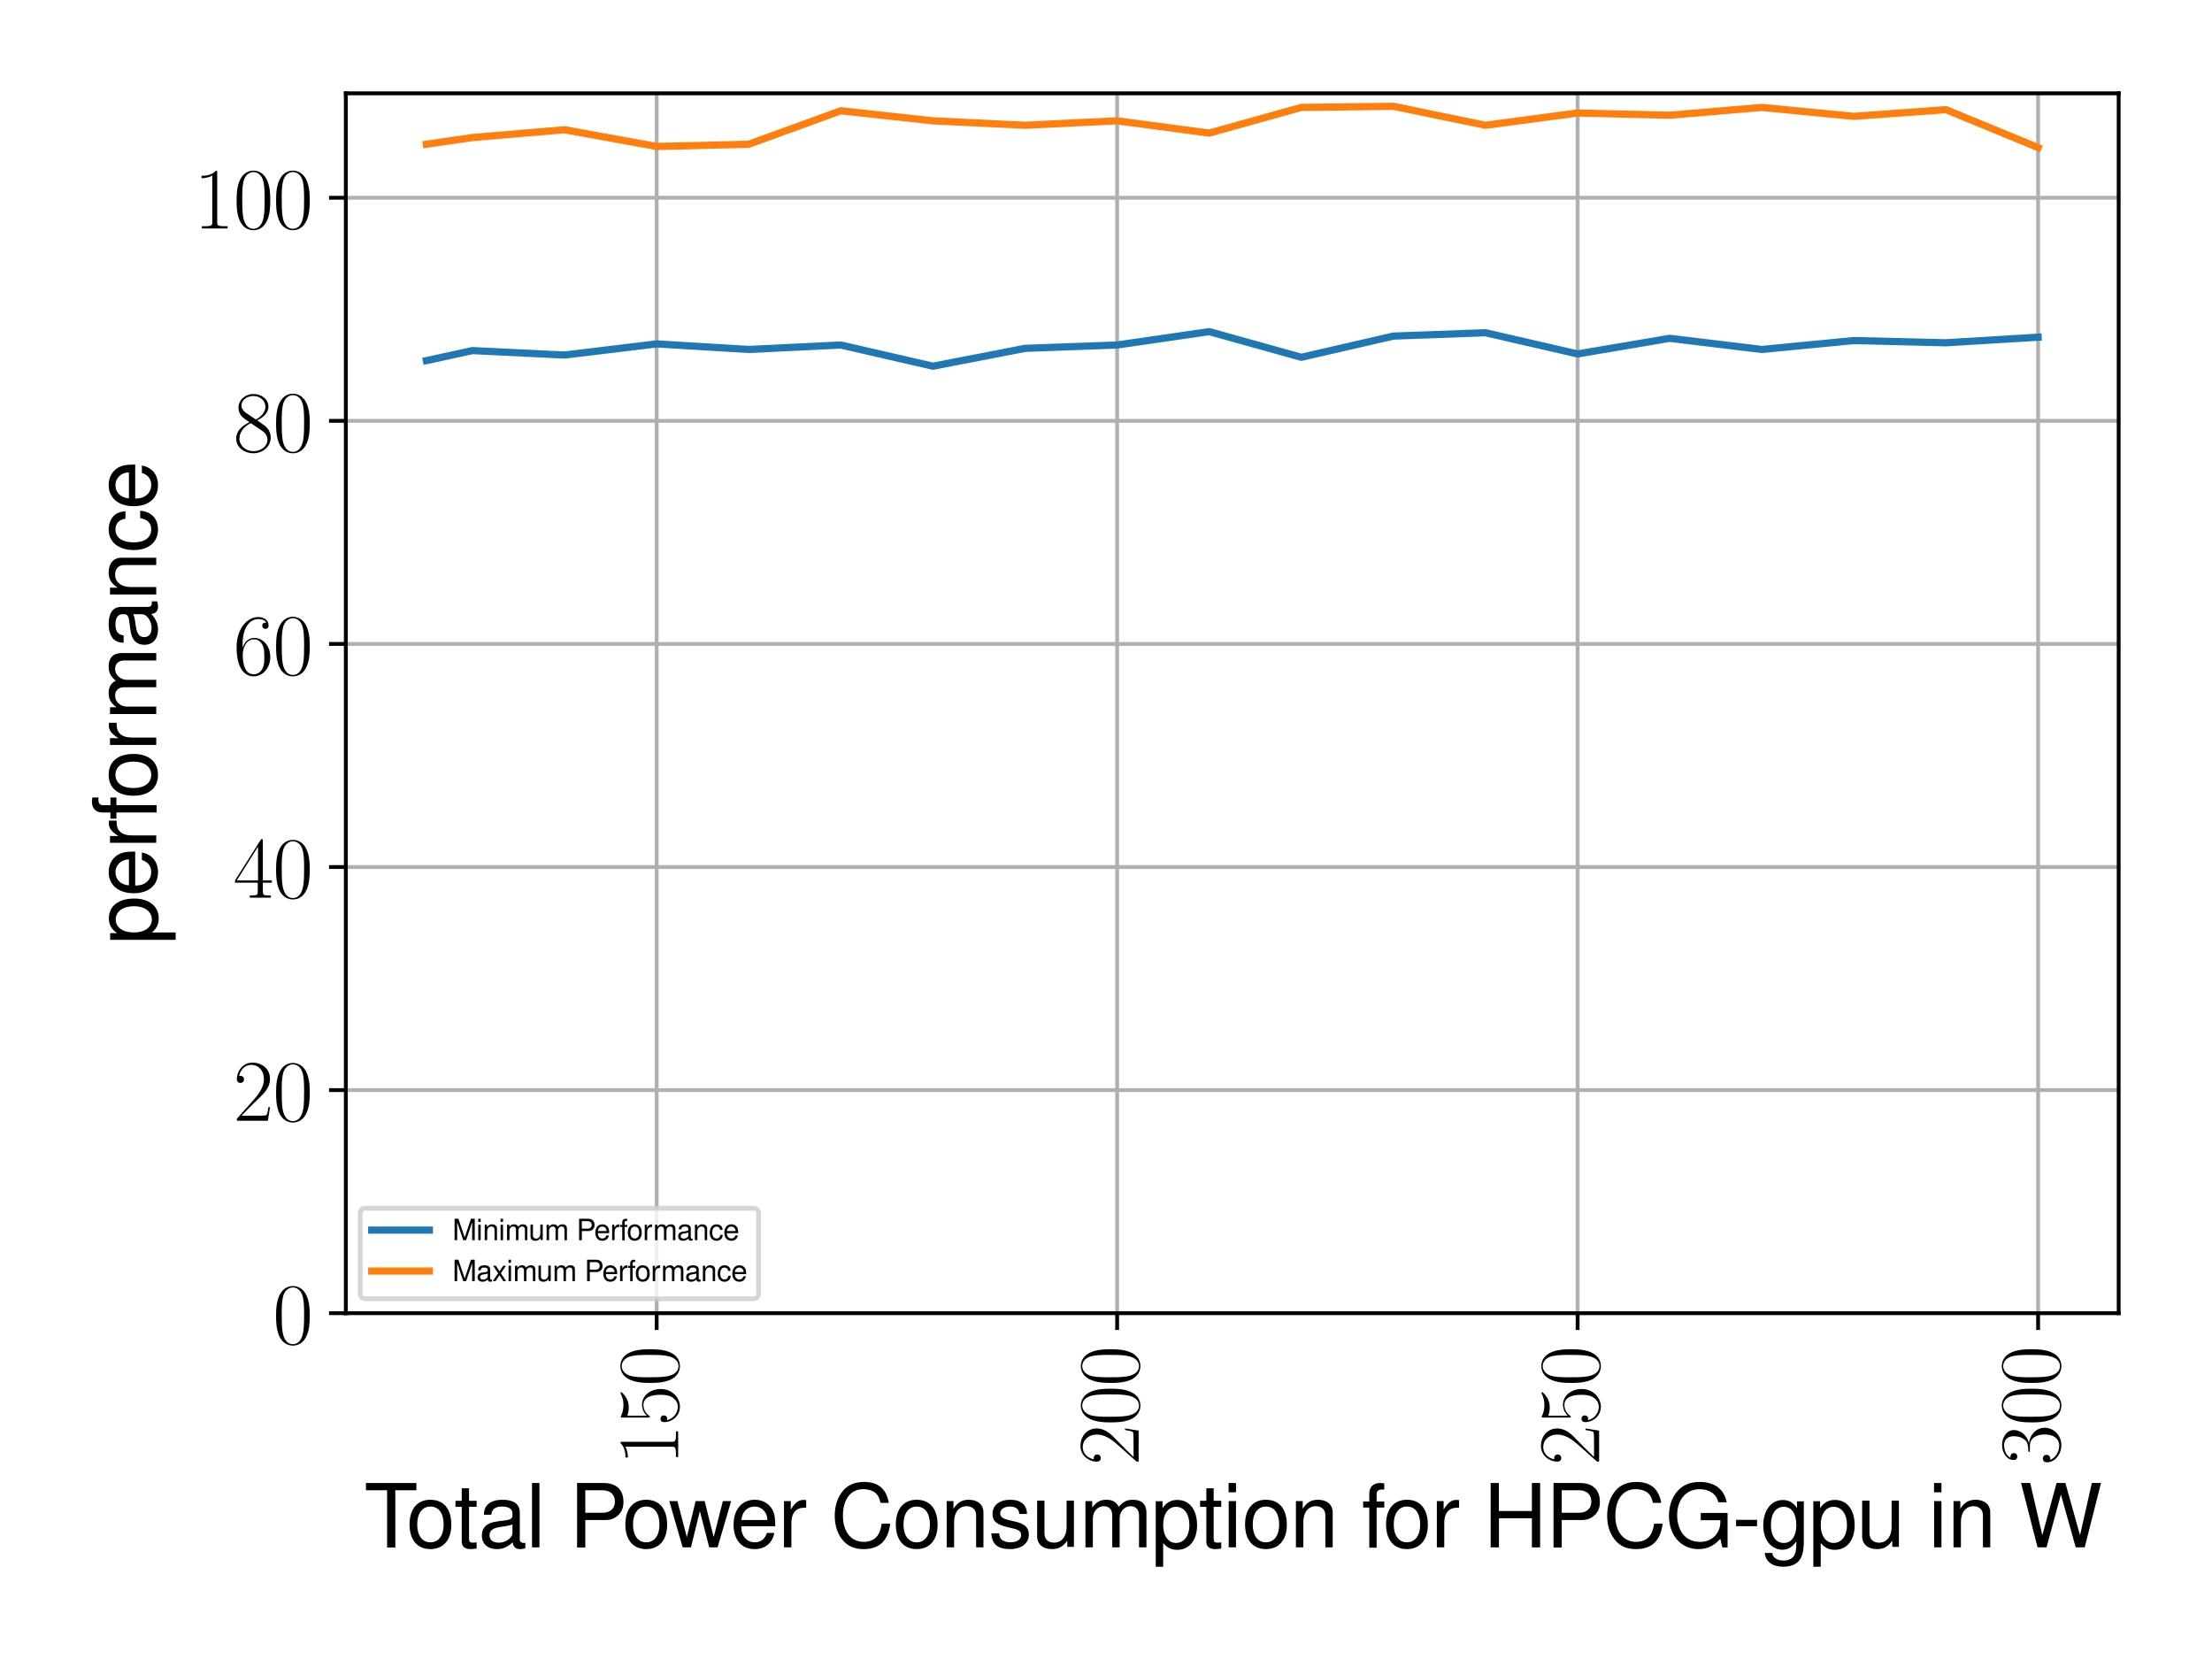 <?xml version="1.0" encoding="utf-8" standalone="no"?>
<!DOCTYPE svg PUBLIC "-//W3C//DTD SVG 1.1//EN"
  "http://www.w3.org/Graphics/SVG/1.1/DTD/svg11.dtd">
<svg height="345.6pt" version="1.1" viewBox="0 0 460.8 345.6" width="460.8pt" xmlns="http://www.w3.org/2000/svg" xmlns:xlink="http://www.w3.org/1999/xlink">
 <defs>
  <style type="text/css">*{stroke-linecap:butt;stroke-linejoin:round;}</style>
 </defs>
 <g id="figure_1">
  <g id="patch_1">
   <path d="M 0 345.6 
L 460.8 345.6 
L 460.8 0 
L 0 0 
z
" style="fill:#ffffff;"/>
  </g>
  <g id="axes_1">
   <g id="patch_2">
    <path d="M 72.041 273.559 
L 441.36 273.559 
L 441.36 19.44 
L 72.041 19.44 
z
" style="fill:#ffffff;"/>
   </g>
   <g id="matplotlib.axis_1">
    <g id="xtick_1">
     <g id="line2d_1">
      <path clip-path="url(#pe0fbb94f24)" d="M 136.792 273.559 
L 136.792 19.44 
" style="fill:none;stroke:#b0b0b0;stroke-linecap:square;stroke-width:0.8;"/>
     </g>
     <g id="line2d_2">
      <defs>
       <path d="M 0 0 
L 0 3.5 
" id="maa66f556cd" style="stroke:#000000;stroke-width:0.8;"/>
      </defs>
      <g>
       <use style="stroke:#000000;stroke-width:0.8;" x="136.792" xlink:href="#maa66f556cd" y="273.559"/>
      </g>
     </g>
     <g id="text_1">
      <!-- $\mathdefault{150}$ -->
      <g transform="translate(141.271 305.232)rotate(-90)scale(0.18 -0.18)">
       <defs>
        <path d="M 1702 4058 
C 1702 4192 1696 4192 1606 4192 
C 1357 3916 979 3827 621 3827 
C 602 3827 570 3827 563 3808 
C 557 3795 557 3782 557 3648 
C 755 3648 1088 3686 1344 3839 
L 1344 461 
C 1344 236 1331 160 781 160 
L 589 160 
L 589 0 
C 896 0 1216 0 1523 0 
C 1830 0 2150 0 2458 0 
L 2458 160 
L 2266 160 
C 1715 160 1702 230 1702 458 
L 1702 4058 
z
" id="CMR17-31" transform="scale(0.016)"/>
        <path d="M 730 3692 
C 794 3666 1056 3584 1325 3584 
C 1920 3584 2246 3911 2432 4100 
C 2432 4157 2432 4192 2394 4192 
C 2387 4192 2374 4192 2323 4163 
C 2099 4058 1837 3973 1517 3973 
C 1325 3973 1037 3999 723 4139 
C 653 4171 640 4171 634 4171 
C 602 4171 595 4164 595 4037 
L 595 2203 
C 595 2089 595 2057 659 2057 
C 691 2057 704 2070 736 2114 
C 941 2401 1222 2522 1542 2522 
C 1766 2522 2246 2382 2246 1289 
C 2246 1085 2246 715 2054 421 
C 1894 159 1645 25 1370 25 
C 947 25 518 320 403 814 
C 429 807 480 795 506 795 
C 589 795 749 840 749 1038 
C 749 1210 627 1280 506 1280 
C 358 1280 262 1190 262 1011 
C 262 454 704 -128 1382 -128 
C 2042 -128 2669 440 2669 1264 
C 2669 2030 2170 2624 1549 2624 
C 1222 2624 947 2503 730 2274 
L 730 3692 
z
" id="CMR17-35" transform="scale(0.016)"/>
        <path d="M 2688 2025 
C 2688 2416 2682 3080 2413 3591 
C 2176 4039 1798 4198 1466 4198 
C 1158 4198 768 4058 525 3597 
C 269 3118 243 2524 243 2025 
C 243 1661 250 1106 448 619 
C 723 -39 1216 -128 1466 -128 
C 1760 -128 2208 -7 2470 600 
C 2662 1042 2688 1559 2688 2025 
z
M 1466 -26 
C 1056 -26 813 325 723 812 
C 653 1188 653 1738 653 2096 
C 653 2588 653 2997 736 3387 
C 858 3929 1216 4096 1466 4096 
C 1728 4096 2067 3923 2189 3400 
C 2272 3036 2278 2607 2278 2096 
C 2278 1680 2278 1169 2202 792 
C 2067 95 1690 -26 1466 -26 
z
" id="CMR17-30" transform="scale(0.016)"/>
       </defs>
       <use transform="scale(0.996)" xlink:href="#CMR17-31"/>
       <use transform="translate(45.69 0)scale(0.996)" xlink:href="#CMR17-35"/>
       <use transform="translate(91.381 0)scale(0.996)" xlink:href="#CMR17-30"/>
      </g>
     </g>
    </g>
    <g id="xtick_2">
     <g id="line2d_3">
      <path clip-path="url(#pe0fbb94f24)" d="M 232.719 273.559 
L 232.719 19.44 
" style="fill:none;stroke:#b0b0b0;stroke-linecap:square;stroke-width:0.8;"/>
     </g>
     <g id="line2d_4">
      <g>
       <use style="stroke:#000000;stroke-width:0.8;" x="232.719" xlink:href="#maa66f556cd" y="273.559"/>
      </g>
     </g>
     <g id="text_2">
      <!-- $\mathdefault{200}$ -->
      <g transform="translate(237.198 305.232)rotate(-90)scale(0.18 -0.18)">
       <defs>
        <path d="M 2669 989 
L 2554 989 
C 2490 536 2438 459 2413 420 
C 2381 369 1920 369 1830 369 
L 602 369 
C 832 619 1280 1072 1824 1597 
C 2214 1967 2669 2402 2669 3035 
C 2669 3790 2067 4224 1395 4224 
C 691 4224 262 3604 262 3030 
C 262 2780 448 2748 525 2748 
C 589 2748 781 2787 781 3010 
C 781 3207 614 3264 525 3264 
C 486 3264 448 3258 422 3245 
C 544 3790 915 4058 1306 4058 
C 1862 4058 2227 3617 2227 3035 
C 2227 2479 1901 2000 1536 1584 
L 262 146 
L 262 0 
L 2515 0 
L 2669 989 
z
" id="CMR17-32" transform="scale(0.016)"/>
       </defs>
       <use transform="scale(0.996)" xlink:href="#CMR17-32"/>
       <use transform="translate(45.69 0)scale(0.996)" xlink:href="#CMR17-30"/>
       <use transform="translate(91.381 0)scale(0.996)" xlink:href="#CMR17-30"/>
      </g>
     </g>
    </g>
    <g id="xtick_3">
     <g id="line2d_5">
      <path clip-path="url(#pe0fbb94f24)" d="M 328.646 273.559 
L 328.646 19.44 
" style="fill:none;stroke:#b0b0b0;stroke-linecap:square;stroke-width:0.8;"/>
     </g>
     <g id="line2d_6">
      <g>
       <use style="stroke:#000000;stroke-width:0.8;" x="328.646" xlink:href="#maa66f556cd" y="273.559"/>
      </g>
     </g>
     <g id="text_3">
      <!-- $\mathdefault{250}$ -->
      <g transform="translate(333.125 305.232)rotate(-90)scale(0.18 -0.18)">
       <use transform="scale(0.996)" xlink:href="#CMR17-32"/>
       <use transform="translate(45.69 0)scale(0.996)" xlink:href="#CMR17-35"/>
       <use transform="translate(91.381 0)scale(0.996)" xlink:href="#CMR17-30"/>
      </g>
     </g>
    </g>
    <g id="xtick_4">
     <g id="line2d_7">
      <path clip-path="url(#pe0fbb94f24)" d="M 424.573 273.559 
L 424.573 19.44 
" style="fill:none;stroke:#b0b0b0;stroke-linecap:square;stroke-width:0.8;"/>
     </g>
     <g id="line2d_8">
      <g>
       <use style="stroke:#000000;stroke-width:0.8;" x="424.573" xlink:href="#maa66f556cd" y="273.559"/>
      </g>
     </g>
     <g id="text_4">
      <!-- $\mathdefault{300}$ -->
      <g transform="translate(429.051 305.232)rotate(-90)scale(0.18 -0.18)">
       <defs>
        <path d="M 1414 2157 
C 1984 2157 2234 1662 2234 1090 
C 2234 320 1824 25 1453 25 
C 1114 25 563 194 390 693 
C 422 680 454 680 486 680 
C 640 680 755 782 755 948 
C 755 1133 614 1216 486 1216 
C 378 1216 211 1165 211 926 
C 211 335 787 -128 1466 -128 
C 2176 -128 2720 430 2720 1085 
C 2720 1707 2208 2157 1600 2227 
C 2086 2328 2554 2756 2554 3329 
C 2554 3820 2048 4179 1472 4179 
C 890 4179 378 3829 378 3329 
C 378 3110 544 3072 627 3072 
C 762 3072 877 3155 877 3321 
C 877 3486 762 3569 627 3569 
C 602 3569 570 3569 544 3557 
C 730 3959 1235 4032 1459 4032 
C 1683 4032 2106 3925 2106 3320 
C 2106 3143 2080 2828 1862 2550 
C 1670 2304 1453 2304 1242 2284 
C 1210 2284 1062 2269 1037 2269 
C 992 2263 966 2257 966 2208 
C 966 2163 973 2157 1101 2157 
L 1414 2157 
z
" id="CMR17-33" transform="scale(0.016)"/>
       </defs>
       <use transform="scale(0.996)" xlink:href="#CMR17-33"/>
       <use transform="translate(45.69 0)scale(0.996)" xlink:href="#CMR17-30"/>
       <use transform="translate(91.381 0)scale(0.996)" xlink:href="#CMR17-30"/>
      </g>
     </g>
    </g>
    <g id="text_5">
     <!-- Total Power Consumption for HPCG-gpu in W -->
     <g transform="translate(75.851 322.34)scale(0.18 -0.18)">
      <defs>
       <path d="M 2266 4146 
L 3795 4146 
L 3795 4672 
L 134 4672 
L 134 4146 
L 1670 4146 
L 1670 -14 
L 2266 -14 
L 2266 4146 
z
" id="NimbusSanL-Regu-54" transform="scale(0.016)"/>
       <path d="M 1741 3456 
C 800 3456 230 2786 230 1663 
C 230 541 794 -128 1747 -128 
C 2688 -128 3264 541 3264 1638 
C 3264 2792 2707 3456 1741 3456 
z
M 1747 2962 
C 2349 2962 2707 2472 2707 1645 
C 2707 861 2336 365 1747 365 
C 1152 365 787 855 787 1663 
C 787 2466 1152 2962 1747 2962 
z
" id="NimbusSanL-Regu-6f" transform="scale(0.016)"/>
       <path d="M 1626 3380 
L 1075 3380 
L 1075 4288 
L 544 4288 
L 544 3380 
L 90 3380 
L 90 2944 
L 544 2944 
L 544 404 
C 544 64 774 -128 1190 -128 
C 1318 -128 1446 -116 1626 -83 
L 1626 366 
C 1555 346 1472 340 1370 340 
C 1139 340 1075 404 1075 641 
L 1075 2944 
L 1626 2944 
L 1626 3380 
z
" id="NimbusSanL-Regu-74" transform="scale(0.016)"/>
       <path d="M 3424 333 
C 3366 320 3341 320 3309 320 
C 3123 320 3021 415 3021 581 
L 3021 2545 
C 3021 3137 2586 3456 1760 3456 
C 1274 3456 870 3316 646 3066 
C 493 2893 429 2702 416 2370 
L 954 2370 
C 998 2777 1242 2962 1741 2962 
C 2221 2962 2490 2783 2490 2465 
L 2490 2325 
C 2490 2101 2355 2006 1933 1955 
C 1178 1860 1062 1834 858 1751 
C 467 1592 269 1292 269 859 
C 269 254 691 -128 1370 -128 
C 1792 -128 2131 19 2509 365 
C 2547 25 2714 -128 3059 -128 
C 3168 -128 3251 -116 3424 -70 
L 3424 333 
z
M 2490 1072 
C 2490 893 2438 785 2278 639 
C 2061 441 1798 340 1485 340 
C 1069 340 826 537 826 874 
C 826 1225 1062 1403 1632 1486 
C 2195 1562 2310 1588 2490 1670 
L 2490 1072 
z
" id="NimbusSanL-Regu-61" transform="scale(0.016)"/>
       <path d="M 973 4672 
L 435 4672 
L 435 -2 
L 973 -2 
L 973 4672 
z
" id="NimbusSanL-Regu-6c" transform="scale(0.016)"/>
       <path d="M 1178 1984 
L 2643 1984 
C 3008 1984 3296 2093 3546 2316 
C 3827 2573 3949 2873 3949 3303 
C 3949 4179 3430 4672 2509 4672 
L 582 4672 
L 582 -14 
L 1178 -14 
L 1178 1984 
z
M 1178 2510 
L 1178 4146 
L 2419 4146 
C 2989 4146 3328 3839 3328 3327 
C 3328 2816 2989 2510 2419 2510 
L 1178 2510 
z
" id="NimbusSanL-Regu-50" transform="scale(0.016)"/>
       <path d="M 3546 0 
L 4531 3360 
L 3930 3360 
L 3264 744 
L 2605 3360 
L 1952 3360 
L 1312 744 
L 627 3360 
L 38 3360 
L 1011 0 
L 1613 0 
L 2259 2635 
L 2938 0 
L 3546 0 
z
" id="NimbusSanL-Regu-77" transform="scale(0.016)"/>
       <path d="M 3283 1529 
C 3283 2034 3245 2338 3149 2584 
C 2931 3127 2419 3456 1792 3456 
C 858 3456 256 2742 256 1645 
C 256 547 838 -128 1779 -128 
C 2547 -128 3078 310 3213 1044 
L 2675 1044 
C 2528 598 2227 365 1798 365 
C 1459 365 1171 520 992 805 
C 864 998 819 1193 813 1529 
L 3283 1529 
z
M 826 1984 
C 870 2577 1248 2962 1786 2962 
C 2310 2962 2714 2530 2714 1984 
C 2714 1984 2714 1984 2707 1984 
L 826 1984 
z
" id="NimbusSanL-Regu-65" transform="scale(0.016)"/>
       <path d="M 442 3359 
L 442 0 
L 979 0 
L 979 1741 
C 979 2221 1101 2535 1357 2720 
C 1523 2842 1683 2880 2054 2880 
L 2054 3432 
C 1965 3444 1920 3444 1850 3444 
C 1504 3444 1242 3240 934 2746 
L 934 3359 
L 442 3359 
z
" id="NimbusSanL-Regu-72" transform="scale(0.016)"/>
       <path d="M 4237 3229 
C 4051 4252 3462 4750 2438 4750 
C 1811 4750 1306 4552 960 4168 
C 538 3709 307 3045 307 2291 
C 307 1525 544 868 986 414 
C 1344 44 1805 -128 2413 -128 
C 3552 -128 4192 485 4333 1717 
L 3718 1717 
C 3667 1399 3603 1182 3507 997 
C 3315 614 2918 397 2419 397 
C 1491 397 902 1137 902 2298 
C 902 3491 1466 4224 2368 4224 
C 2746 4224 3098 4110 3290 3930 
C 3462 3771 3558 3573 3629 3229 
L 4237 3229 
z
" id="NimbusSanL-Regu-43" transform="scale(0.016)"/>
       <path d="M 448 3359 
L 448 0 
L 986 0 
L 986 1853 
C 986 2539 1344 2988 1894 2988 
C 2317 2988 2586 2731 2586 2327 
L 2586 0 
L 3117 0 
L 3117 2539 
C 3117 3097 2701 3456 2054 3456 
C 1555 3456 1235 3263 941 2796 
L 941 3359 
L 448 3359 
z
" id="NimbusSanL-Regu-6e" transform="scale(0.016)"/>
       <path d="M 2803 2427 
C 2797 3085 2362 3456 1587 3456 
C 806 3456 301 3054 301 2436 
C 301 1913 570 1665 1363 1474 
L 1862 1353 
C 2234 1263 2381 1130 2381 888 
C 2381 576 2067 365 1600 365 
C 1312 365 1069 448 934 588 
C 851 684 813 779 781 1014 
L 218 1014 
C 243 241 678 -128 1555 -128 
C 2400 -128 2938 285 2938 929 
C 2938 1426 2656 1701 1990 1860 
L 1478 1981 
C 1043 2082 858 2223 858 2458 
C 858 2764 1133 2962 1568 2962 
C 1997 2962 2227 2777 2240 2427 
L 2803 2427 
z
" id="NimbusSanL-Regu-73" transform="scale(0.016)"/>
       <path d="M 3085 33 
L 3085 3392 
L 2554 3392 
L 2554 1479 
C 2554 790 2195 340 1638 340 
C 1216 340 947 597 947 1003 
L 947 3392 
L 416 3392 
L 416 792 
C 416 232 832 -128 1485 -128 
C 1978 -128 2291 45 2605 488 
L 2605 33 
L 3085 33 
z
" id="NimbusSanL-Regu-75" transform="scale(0.016)"/>
       <path d="M 448 3359 
L 448 0 
L 986 0 
L 986 2109 
C 986 2597 1338 2988 1773 2988 
C 2170 2988 2394 2744 2394 2314 
L 2394 0 
L 2931 0 
L 2931 2109 
C 2931 2597 3283 2988 3718 2988 
C 4109 2988 4339 2738 4339 2314 
L 4339 0 
L 4877 0 
L 4877 2520 
C 4877 3122 4531 3456 3904 3456 
C 3456 3456 3187 3321 2874 2943 
C 2675 3302 2406 3456 1971 3456 
C 1523 3456 1229 3289 941 2885 
L 941 3359 
L 448 3359 
z
" id="NimbusSanL-Regu-6d" transform="scale(0.016)"/>
       <path d="M 346 -1408 
L 883 -1408 
L 883 320 
C 1165 -27 1478 -180 1914 -180 
C 2778 -180 3347 522 3347 1599 
C 3347 2734 2797 3444 1907 3444 
C 1453 3444 1088 3238 838 2841 
L 838 3349 
L 346 3349 
L 346 -1408 
z
M 1818 2944 
C 2406 2944 2790 2420 2790 1612 
C 2790 843 2400 320 1818 320 
C 1254 320 883 837 883 1632 
C 883 2427 1254 2944 1818 2944 
z
" id="NimbusSanL-Regu-70" transform="scale(0.016)"/>
       <path d="M 960 3359 
L 429 3359 
L 429 0 
L 960 0 
L 960 3359 
z
M 960 4672 
L 422 4672 
L 422 3999 
L 960 3999 
L 960 4672 
z
" id="NimbusSanL-Regu-69" transform="scale(0.016)"/>
       <path d="M 1651 3328 
L 1094 3328 
L 1094 3856 
C 1094 4082 1222 4198 1466 4198 
C 1510 4198 1530 4198 1651 4198 
L 1651 4640 
C 1530 4666 1459 4672 1350 4672 
C 858 4672 563 4388 563 3903 
L 563 3328 
L 115 3328 
L 115 2892 
L 563 2892 
L 563 -26 
L 1094 -26 
L 1094 2892 
L 1651 2892 
L 1651 3328 
z
" id="NimbusSanL-Regu-66" transform="scale(0.016)"/>
       <path d="M 3526 2112 
L 3526 -2 
L 4122 -2 
L 4122 4672 
L 3526 4672 
L 3526 2638 
L 1126 2638 
L 1126 4672 
L 531 4672 
L 531 -2 
L 1133 -2 
L 1133 2112 
L 3526 2112 
z
" id="NimbusSanL-Regu-48" transform="scale(0.016)"/>
       <path d="M 4538 2496 
L 2592 2496 
L 2592 1971 
L 4013 1971 
L 4013 1841 
C 4013 1003 3398 397 2547 397 
C 2074 397 1645 569 1370 870 
C 1062 1201 877 1756 877 2330 
C 877 3471 1530 4224 2515 4224 
C 3226 4224 3738 3864 3866 3272 
L 4474 3272 
C 4307 4211 3590 4750 2522 4750 
C 1952 4750 1491 4603 1126 4303 
C 589 3856 282 3135 282 2298 
C 282 868 1158 -128 2419 -128 
C 3053 -128 3558 109 4013 616 
L 4160 -7 
L 4538 -7 
L 4538 2496 
z
" id="NimbusSanL-Regu-47" transform="scale(0.016)"/>
       <path d="M 1818 1997 
L 294 1997 
L 294 1536 
L 1818 1536 
L 1818 1997 
z
" id="NimbusSanL-Regu-2d" transform="scale(0.016)"/>
       <path d="M 2637 3341 
L 2637 2854 
C 2368 3252 2042 3438 1613 3438 
C 762 3438 186 2692 186 1600 
C 186 1048 333 598 608 276 
C 858 -7 1216 -173 1568 -173 
C 1990 -173 2285 6 2586 429 
L 2586 258 
C 2586 -192 2528 -465 2394 -649 
C 2253 -844 1978 -959 1651 -959 
C 1408 -959 1190 -896 1043 -783 
C 922 -688 870 -600 838 -406 
L 294 -406 
C 352 -1033 845 -1408 1632 -1408 
C 2131 -1408 2560 -1247 2778 -979 
C 3034 -671 3130 -249 3130 538 
L 3130 3341 
L 2637 3341 
z
M 1670 2944 
C 2246 2944 2586 2455 2586 1613 
C 2586 808 2240 320 1677 320 
C 1094 320 742 816 742 1632 
C 742 2442 1101 2944 1670 2944 
z
" id="NimbusSanL-Regu-67" transform="scale(0.016)"/>
       <path d="M 4762 0 
L 5946 4672 
L 5280 4672 
L 4422 878 
L 3360 4672 
L 2720 4672 
L 1683 878 
L 806 4672 
L 141 4672 
L 1338 0 
L 1990 0 
L 3034 3839 
L 4109 0 
L 4762 0 
z
" id="NimbusSanL-Regu-57" transform="scale(0.016)"/>
      </defs>
      <use transform="scale(0.996)" xlink:href="#NimbusSanL-Regu-54"/>
      <use transform="translate(48.917 0)scale(0.996)" xlink:href="#NimbusSanL-Regu-6f"/>
      <use transform="translate(104.309 0)scale(0.996)" xlink:href="#NimbusSanL-Regu-74"/>
      <use transform="translate(132.004 0)scale(0.996)" xlink:href="#NimbusSanL-Regu-61"/>
      <use transform="translate(187.395 0)scale(0.996)" xlink:href="#NimbusSanL-Regu-6c"/>
      <use transform="translate(237.207 0)scale(0.996)" xlink:href="#NimbusSanL-Regu-50"/>
      <use transform="translate(298.676 0)scale(0.996)" xlink:href="#NimbusSanL-Regu-6f"/>
      <use transform="translate(352.574 0)scale(0.996)" xlink:href="#NimbusSanL-Regu-77"/>
      <use transform="translate(423.508 0)scale(0.996)" xlink:href="#NimbusSanL-Regu-65"/>
      <use transform="translate(478.9 0)scale(0.996)" xlink:href="#NimbusSanL-Regu-72"/>
      <use transform="translate(539.77 0)scale(0.996)" xlink:href="#NimbusSanL-Regu-43"/>
      <use transform="translate(611.7 0)scale(0.996)" xlink:href="#NimbusSanL-Regu-6f"/>
      <use transform="translate(667.092 0)scale(0.996)" xlink:href="#NimbusSanL-Regu-6e"/>
      <use transform="translate(722.484 0)scale(0.996)" xlink:href="#NimbusSanL-Regu-73"/>
      <use transform="translate(772.297 0)scale(0.996)" xlink:href="#NimbusSanL-Regu-75"/>
      <use transform="translate(827.689 0)scale(0.996)" xlink:href="#NimbusSanL-Regu-6d"/>
      <use transform="translate(910.677 0)scale(0.996)" xlink:href="#NimbusSanL-Regu-70"/>
      <use transform="translate(966.069 0)scale(0.996)" xlink:href="#NimbusSanL-Regu-74"/>
      <use transform="translate(993.764 0)scale(0.996)" xlink:href="#NimbusSanL-Regu-69"/>
      <use transform="translate(1015.881 0)scale(0.996)" xlink:href="#NimbusSanL-Regu-6f"/>
      <use transform="translate(1071.272 0)scale(0.996)" xlink:href="#NimbusSanL-Regu-6e"/>
      <use transform="translate(1154.359 0)scale(0.996)" xlink:href="#NimbusSanL-Regu-66"/>
      <use transform="translate(1179.066 0)scale(0.996)" xlink:href="#NimbusSanL-Regu-6f"/>
      <use transform="translate(1234.458 0)scale(0.996)" xlink:href="#NimbusSanL-Regu-72"/>
      <use transform="translate(1295.328 0)scale(0.996)" xlink:href="#NimbusSanL-Regu-48"/>
      <use transform="translate(1367.258 0)scale(0.996)" xlink:href="#NimbusSanL-Regu-50"/>
      <use transform="translate(1433.708 0)scale(0.996)" xlink:href="#NimbusSanL-Regu-43"/>
      <use transform="translate(1505.638 0)scale(0.996)" xlink:href="#NimbusSanL-Regu-47"/>
      <use transform="translate(1583.147 0)scale(0.996)" xlink:href="#NimbusSanL-Regu-2d"/>
      <use transform="translate(1616.322 0)scale(0.996)" xlink:href="#NimbusSanL-Regu-67"/>
      <use transform="translate(1671.714 0)scale(0.996)" xlink:href="#NimbusSanL-Regu-70"/>
      <use transform="translate(1727.105 0)scale(0.996)" xlink:href="#NimbusSanL-Regu-75"/>
      <use transform="translate(1810.192 0)scale(0.996)" xlink:href="#NimbusSanL-Regu-69"/>
      <use transform="translate(1832.309 0)scale(0.996)" xlink:href="#NimbusSanL-Regu-6e"/>
      <use transform="translate(1915.396 0)scale(0.996)" xlink:href="#NimbusSanL-Regu-57"/>
     </g>
    </g>
   </g>
   <g id="matplotlib.axis_2">
    <g id="ytick_1">
     <g id="line2d_9">
      <path clip-path="url(#pe0fbb94f24)" d="M 72.041 273.559 
L 441.36 273.559 
" style="fill:none;stroke:#b0b0b0;stroke-linecap:square;stroke-width:0.8;"/>
     </g>
     <g id="line2d_10">
      <defs>
       <path d="M 0 0 
L -3.5 0 
" id="md976895cb3" style="stroke:#000000;stroke-width:0.8;"/>
      </defs>
      <g>
       <use style="stroke:#000000;stroke-width:0.8;" x="72.041" xlink:href="#md976895cb3" y="273.559"/>
      </g>
     </g>
     <g id="text_6">
      <!-- $\mathdefault{0}$ -->
      <g transform="translate(56.817 279.947)scale(0.18 -0.18)">
       <use transform="scale(0.996)" xlink:href="#CMR17-30"/>
      </g>
     </g>
    </g>
    <g id="ytick_2">
     <g id="line2d_11">
      <path clip-path="url(#pe0fbb94f24)" d="M 72.041 227.087 
L 441.36 227.087 
" style="fill:none;stroke:#b0b0b0;stroke-linecap:square;stroke-width:0.8;"/>
     </g>
     <g id="line2d_12">
      <g>
       <use style="stroke:#000000;stroke-width:0.8;" x="72.041" xlink:href="#md976895cb3" y="227.087"/>
      </g>
     </g>
     <g id="text_7">
      <!-- $\mathdefault{20}$ -->
      <g transform="translate(48.593 233.476)scale(0.18 -0.18)">
       <use transform="scale(0.996)" xlink:href="#CMR17-32"/>
       <use transform="translate(45.69 0)scale(0.996)" xlink:href="#CMR17-30"/>
      </g>
     </g>
    </g>
    <g id="ytick_3">
     <g id="line2d_13">
      <path clip-path="url(#pe0fbb94f24)" d="M 72.041 180.615 
L 441.36 180.615 
" style="fill:none;stroke:#b0b0b0;stroke-linecap:square;stroke-width:0.8;"/>
     </g>
     <g id="line2d_14">
      <g>
       <use style="stroke:#000000;stroke-width:0.8;" x="72.041" xlink:href="#md976895cb3" y="180.615"/>
      </g>
     </g>
     <g id="text_8">
      <!-- $\mathdefault{40}$ -->
      <g transform="translate(48.593 187.004)scale(0.18 -0.18)">
       <defs>
        <path d="M 2150 4122 
C 2150 4256 2144 4256 2029 4256 
L 128 1254 
L 128 1088 
L 1779 1088 
L 1779 457 
C 1779 224 1766 160 1318 160 
L 1197 160 
L 1197 0 
C 1402 0 1747 0 1965 0 
C 2182 0 2528 0 2733 0 
L 2733 160 
L 2611 160 
C 2163 160 2150 224 2150 457 
L 2150 1088 
L 2803 1088 
L 2803 1254 
L 2150 1254 
L 2150 4122 
z
M 1798 3703 
L 1798 1254 
L 256 1254 
L 1798 3703 
z
" id="CMR17-34" transform="scale(0.016)"/>
       </defs>
       <use transform="scale(0.996)" xlink:href="#CMR17-34"/>
       <use transform="translate(45.69 0)scale(0.996)" xlink:href="#CMR17-30"/>
      </g>
     </g>
    </g>
    <g id="ytick_4">
     <g id="line2d_15">
      <path clip-path="url(#pe0fbb94f24)" d="M 72.041 134.144 
L 441.36 134.144 
" style="fill:none;stroke:#b0b0b0;stroke-linecap:square;stroke-width:0.8;"/>
     </g>
     <g id="line2d_16">
      <g>
       <use style="stroke:#000000;stroke-width:0.8;" x="72.041" xlink:href="#md976895cb3" y="134.144"/>
      </g>
     </g>
     <g id="text_9">
      <!-- $\mathdefault{60}$ -->
      <g transform="translate(48.593 140.532)scale(0.18 -0.18)">
       <defs>
        <path d="M 678 2176 
C 678 3690 1395 4032 1811 4032 
C 1946 4032 2272 4009 2400 3776 
C 2298 3776 2106 3776 2106 3553 
C 2106 3381 2246 3323 2336 3323 
C 2394 3323 2566 3348 2566 3560 
C 2566 3954 2246 4179 1805 4179 
C 1043 4179 243 3390 243 1984 
C 243 253 966 -128 1478 -128 
C 2099 -128 2688 427 2688 1283 
C 2688 2081 2170 2662 1517 2662 
C 1126 2662 838 2407 678 1960 
L 678 2176 
z
M 1478 25 
C 691 25 691 1200 691 1436 
C 691 1896 909 2560 1504 2560 
C 1613 2560 1926 2560 2138 2120 
C 2253 1870 2253 1609 2253 1289 
C 2253 944 2253 690 2118 434 
C 1978 171 1773 25 1478 25 
z
" id="CMR17-36" transform="scale(0.016)"/>
       </defs>
       <use transform="scale(0.996)" xlink:href="#CMR17-36"/>
       <use transform="translate(45.69 0)scale(0.996)" xlink:href="#CMR17-30"/>
      </g>
     </g>
    </g>
    <g id="ytick_5">
     <g id="line2d_17">
      <path clip-path="url(#pe0fbb94f24)" d="M 72.041 87.672 
L 441.36 87.672 
" style="fill:none;stroke:#b0b0b0;stroke-linecap:square;stroke-width:0.8;"/>
     </g>
     <g id="line2d_18">
      <g>
       <use style="stroke:#000000;stroke-width:0.8;" x="72.041" xlink:href="#md976895cb3" y="87.672"/>
      </g>
     </g>
     <g id="text_10">
      <!-- $\mathdefault{80}$ -->
      <g transform="translate(48.593 94.061)scale(0.18 -0.18)">
       <defs>
        <path d="M 1741 2264 
C 2144 2467 2554 2773 2554 3263 
C 2554 3841 1990 4179 1472 4179 
C 890 4179 378 3759 378 3180 
C 378 3021 416 2747 666 2505 
C 730 2442 998 2251 1171 2130 
C 883 1983 211 1634 211 934 
C 211 279 838 -128 1459 -128 
C 2144 -128 2720 362 2720 1010 
C 2720 1590 2330 1857 2074 2029 
L 1741 2264 
z
M 902 2822 
C 851 2854 595 3051 595 3351 
C 595 3739 998 4032 1459 4032 
C 1965 4032 2336 3676 2336 3262 
C 2336 2669 1670 2331 1638 2331 
C 1632 2331 1626 2331 1574 2370 
L 902 2822 
z
M 2080 1519 
C 2176 1449 2483 1240 2483 851 
C 2483 381 2010 25 1472 25 
C 890 25 448 438 448 940 
C 448 1443 838 1862 1280 2060 
L 2080 1519 
z
" id="CMR17-38" transform="scale(0.016)"/>
       </defs>
       <use transform="scale(0.996)" xlink:href="#CMR17-38"/>
       <use transform="translate(45.69 0)scale(0.996)" xlink:href="#CMR17-30"/>
      </g>
     </g>
    </g>
    <g id="ytick_6">
     <g id="line2d_19">
      <path clip-path="url(#pe0fbb94f24)" d="M 72.041 41.2 
L 441.36 41.2 
" style="fill:none;stroke:#b0b0b0;stroke-linecap:square;stroke-width:0.8;"/>
     </g>
     <g id="line2d_20">
      <g>
       <use style="stroke:#000000;stroke-width:0.8;" x="72.041" xlink:href="#md976895cb3" y="41.2"/>
      </g>
     </g>
     <g id="text_11">
      <!-- $\mathdefault{100}$ -->
      <g transform="translate(40.368 47.589)scale(0.18 -0.18)">
       <use transform="scale(0.996)" xlink:href="#CMR17-31"/>
       <use transform="translate(45.69 0)scale(0.996)" xlink:href="#CMR17-30"/>
       <use transform="translate(91.381 0)scale(0.996)" xlink:href="#CMR17-30"/>
      </g>
     </g>
    </g>
    <g id="text_12">
     <!-- performance -->
     <g transform="translate(32.549 196.782)rotate(-90)scale(0.18 -0.18)">
      <defs>
       <path d="M 3014 2236 
C 2989 2562 2918 2773 2790 2958 
C 2560 3271 2157 3456 1690 3456 
C 787 3456 198 2742 198 1632 
C 198 554 774 -128 1683 -128 
C 2483 -128 2989 350 3053 1167 
L 2515 1167 
C 2426 632 2150 365 1696 365 
C 1107 365 755 843 755 1632 
C 755 2466 1101 2962 1683 2962 
C 2131 2962 2413 2701 2477 2236 
L 3014 2236 
z
" id="NimbusSanL-Regu-63" transform="scale(0.016)"/>
      </defs>
      <use transform="scale(0.996)" xlink:href="#NimbusSanL-Regu-70"/>
      <use transform="translate(55.392 0)scale(0.996)" xlink:href="#NimbusSanL-Regu-65"/>
      <use transform="translate(110.783 0)scale(0.996)" xlink:href="#NimbusSanL-Regu-72"/>
      <use transform="translate(143.959 0)scale(0.996)" xlink:href="#NimbusSanL-Regu-66"/>
      <use transform="translate(168.666 0)scale(0.996)" xlink:href="#NimbusSanL-Regu-6f"/>
      <use transform="translate(224.057 0)scale(0.996)" xlink:href="#NimbusSanL-Regu-72"/>
      <use transform="translate(259.723 0)scale(0.996)" xlink:href="#NimbusSanL-Regu-6d"/>
      <use transform="translate(342.712 0)scale(0.996)" xlink:href="#NimbusSanL-Regu-61"/>
      <use transform="translate(398.103 0)scale(0.996)" xlink:href="#NimbusSanL-Regu-6e"/>
      <use transform="translate(453.495 0)scale(0.996)" xlink:href="#NimbusSanL-Regu-63"/>
      <use transform="translate(503.308 0)scale(0.996)" xlink:href="#NimbusSanL-Regu-65"/>
     </g>
    </g>
   </g>
   <g id="line2d_21">
    <path clip-path="url(#pe0fbb94f24)" d="M 88.828 75.125 
L 98.421 73.033 
L 117.607 73.963 
L 136.792 71.639 
L 155.977 72.801 
L 175.163 71.872 
L 194.348 76.286 
L 213.534 72.569 
L 232.719 71.872 
L 251.904 69.083 
L 271.09 74.428 
L 290.275 70.013 
L 309.46 69.316 
L 328.646 73.731 
L 347.831 70.478 
L 367.017 72.801 
L 386.202 70.942 
L 405.387 71.407 
L 424.573 70.245 
" style="fill:none;stroke:#1f77b4;stroke-linecap:square;stroke-width:1.5;"/>
   </g>
   <g id="line2d_22">
    <path clip-path="url(#pe0fbb94f24)" d="M 88.828 30.047 
L 98.421 28.653 
L 117.607 27.027 
L 136.792 30.512 
L 155.977 30.047 
L 175.163 23.076 
L 194.348 25.168 
L 213.534 26.097 
L 232.719 25.168 
L 251.904 27.724 
L 271.09 22.379 
L 290.275 22.147 
L 309.46 26.097 
L 328.646 23.541 
L 347.831 24.006 
L 367.017 22.379 
L 386.202 24.238 
L 405.387 22.844 
L 424.573 30.744 
" style="fill:none;stroke:#ff7f0e;stroke-linecap:square;stroke-width:1.5;"/>
   </g>
   <g id="patch_3">
    <path d="M 72.041 273.559 
L 72.041 19.44 
" style="fill:none;stroke:#000000;stroke-linecap:square;stroke-linejoin:miter;stroke-width:0.8;"/>
   </g>
   <g id="patch_4">
    <path d="M 441.36 273.559 
L 441.36 19.44 
" style="fill:none;stroke:#000000;stroke-linecap:square;stroke-linejoin:miter;stroke-width:0.8;"/>
   </g>
   <g id="patch_5">
    <path d="M 72.041 273.559 
L 441.36 273.559 
" style="fill:none;stroke:#000000;stroke-linecap:square;stroke-linejoin:miter;stroke-width:0.8;"/>
   </g>
   <g id="patch_6">
    <path d="M 72.041 19.44 
L 441.36 19.44 
" style="fill:none;stroke:#000000;stroke-linecap:square;stroke-linejoin:miter;stroke-width:0.8;"/>
   </g>
   <g id="legend_1">
    <g id="patch_7">
     <path d="M 76.241 270.559 
L 156.83 270.559 
Q 158.03 270.559 158.03 269.359 
L 158.03 252.894 
Q 158.03 251.694 156.83 251.694 
L 76.241 251.694 
Q 75.041 251.694 75.041 252.894 
L 75.041 269.359 
Q 75.041 270.559 76.241 270.559 
z
" style="fill:#ffffff;opacity:0.8;stroke:#cccccc;stroke-linejoin:miter;"/>
    </g>
    <g id="line2d_23">
     <path d="M 77.441 256.253 
L 89.441 256.253 
" style="fill:none;stroke:#1f77b4;stroke-linecap:square;stroke-width:1.5;"/>
    </g>
    <g id="line2d_24"/>
    <g id="text_13">
     <!-- Minimum Performance -->
     <g transform="translate(94.241 258.353)scale(0.06 -0.06)">
      <defs>
       <path d="M 2995 -2 
L 4307 3915 
L 4307 -2 
L 4870 -2 
L 4870 4672 
L 4045 4672 
L 2688 601 
L 1306 4672 
L 480 4672 
L 480 -2 
L 1043 -2 
L 1043 3915 
L 2368 -2 
L 2995 -2 
z
" id="NimbusSanL-Regu-4d" transform="scale(0.016)"/>
      </defs>
      <use transform="scale(0.996)" xlink:href="#NimbusSanL-Regu-4d"/>
      <use transform="translate(82.988 0)scale(0.996)" xlink:href="#NimbusSanL-Regu-69"/>
      <use transform="translate(105.105 0)scale(0.996)" xlink:href="#NimbusSanL-Regu-6e"/>
      <use transform="translate(160.497 0)scale(0.996)" xlink:href="#NimbusSanL-Regu-69"/>
      <use transform="translate(182.614 0)scale(0.996)" xlink:href="#NimbusSanL-Regu-6d"/>
      <use transform="translate(264.606 0)scale(0.996)" xlink:href="#NimbusSanL-Regu-75"/>
      <use transform="translate(319.998 0)scale(0.996)" xlink:href="#NimbusSanL-Regu-6d"/>
      <use transform="translate(430.681 0)scale(0.996)" xlink:href="#NimbusSanL-Regu-50"/>
      <use transform="translate(492.15 0)scale(0.996)" xlink:href="#NimbusSanL-Regu-65"/>
      <use transform="translate(547.542 0)scale(0.996)" xlink:href="#NimbusSanL-Regu-72"/>
      <use transform="translate(580.717 0)scale(0.996)" xlink:href="#NimbusSanL-Regu-66"/>
      <use transform="translate(605.424 0)scale(0.996)" xlink:href="#NimbusSanL-Regu-6f"/>
      <use transform="translate(660.816 0)scale(0.996)" xlink:href="#NimbusSanL-Regu-72"/>
      <use transform="translate(696.481 0)scale(0.996)" xlink:href="#NimbusSanL-Regu-6d"/>
      <use transform="translate(779.47 0)scale(0.996)" xlink:href="#NimbusSanL-Regu-61"/>
      <use transform="translate(834.862 0)scale(0.996)" xlink:href="#NimbusSanL-Regu-6e"/>
      <use transform="translate(890.253 0)scale(0.996)" xlink:href="#NimbusSanL-Regu-63"/>
      <use transform="translate(940.066 0)scale(0.996)" xlink:href="#NimbusSanL-Regu-65"/>
     </g>
    </g>
    <g id="line2d_25">
     <path d="M 77.441 264.786 
L 89.441 264.786 
" style="fill:none;stroke:#ff7f0e;stroke-linecap:square;stroke-width:1.5;"/>
    </g>
    <g id="line2d_26"/>
    <g id="text_14">
     <!-- Maximum Performance -->
     <g transform="translate(94.241 266.886)scale(0.06 -0.06)">
      <defs>
       <path d="M 1869 1737 
L 2995 3359 
L 2394 3359 
L 1587 2141 
L 781 3359 
L 173 3359 
L 1293 1712 
L 109 0 
L 717 0 
L 1568 1288 
L 2406 0 
L 3027 0 
L 1869 1737 
z
" id="NimbusSanL-Regu-78" transform="scale(0.016)"/>
      </defs>
      <use transform="scale(0.996)" xlink:href="#NimbusSanL-Regu-4d"/>
      <use transform="translate(82.988 0)scale(0.996)" xlink:href="#NimbusSanL-Regu-61"/>
      <use transform="translate(138.38 0)scale(0.996)" xlink:href="#NimbusSanL-Regu-78"/>
      <use transform="translate(188.193 0)scale(0.996)" xlink:href="#NimbusSanL-Regu-69"/>
      <use transform="translate(210.31 0)scale(0.996)" xlink:href="#NimbusSanL-Regu-6d"/>
      <use transform="translate(292.302 0)scale(0.996)" xlink:href="#NimbusSanL-Regu-75"/>
      <use transform="translate(347.694 0)scale(0.996)" xlink:href="#NimbusSanL-Regu-6d"/>
      <use transform="translate(458.378 0)scale(0.996)" xlink:href="#NimbusSanL-Regu-50"/>
      <use transform="translate(519.846 0)scale(0.996)" xlink:href="#NimbusSanL-Regu-65"/>
      <use transform="translate(575.238 0)scale(0.996)" xlink:href="#NimbusSanL-Regu-72"/>
      <use transform="translate(608.413 0)scale(0.996)" xlink:href="#NimbusSanL-Regu-66"/>
      <use transform="translate(633.12 0)scale(0.996)" xlink:href="#NimbusSanL-Regu-6f"/>
      <use transform="translate(688.512 0)scale(0.996)" xlink:href="#NimbusSanL-Regu-72"/>
      <use transform="translate(724.178 0)scale(0.996)" xlink:href="#NimbusSanL-Regu-6d"/>
      <use transform="translate(807.166 0)scale(0.996)" xlink:href="#NimbusSanL-Regu-61"/>
      <use transform="translate(862.558 0)scale(0.996)" xlink:href="#NimbusSanL-Regu-6e"/>
      <use transform="translate(917.95 0)scale(0.996)" xlink:href="#NimbusSanL-Regu-63"/>
      <use transform="translate(967.763 0)scale(0.996)" xlink:href="#NimbusSanL-Regu-65"/>
     </g>
    </g>
   </g>
  </g>
 </g>
 <defs>
  <clipPath id="pe0fbb94f24">
   <rect height="254.119" width="369.319" x="72.041" y="19.44"/>
  </clipPath>
 </defs>
</svg>
